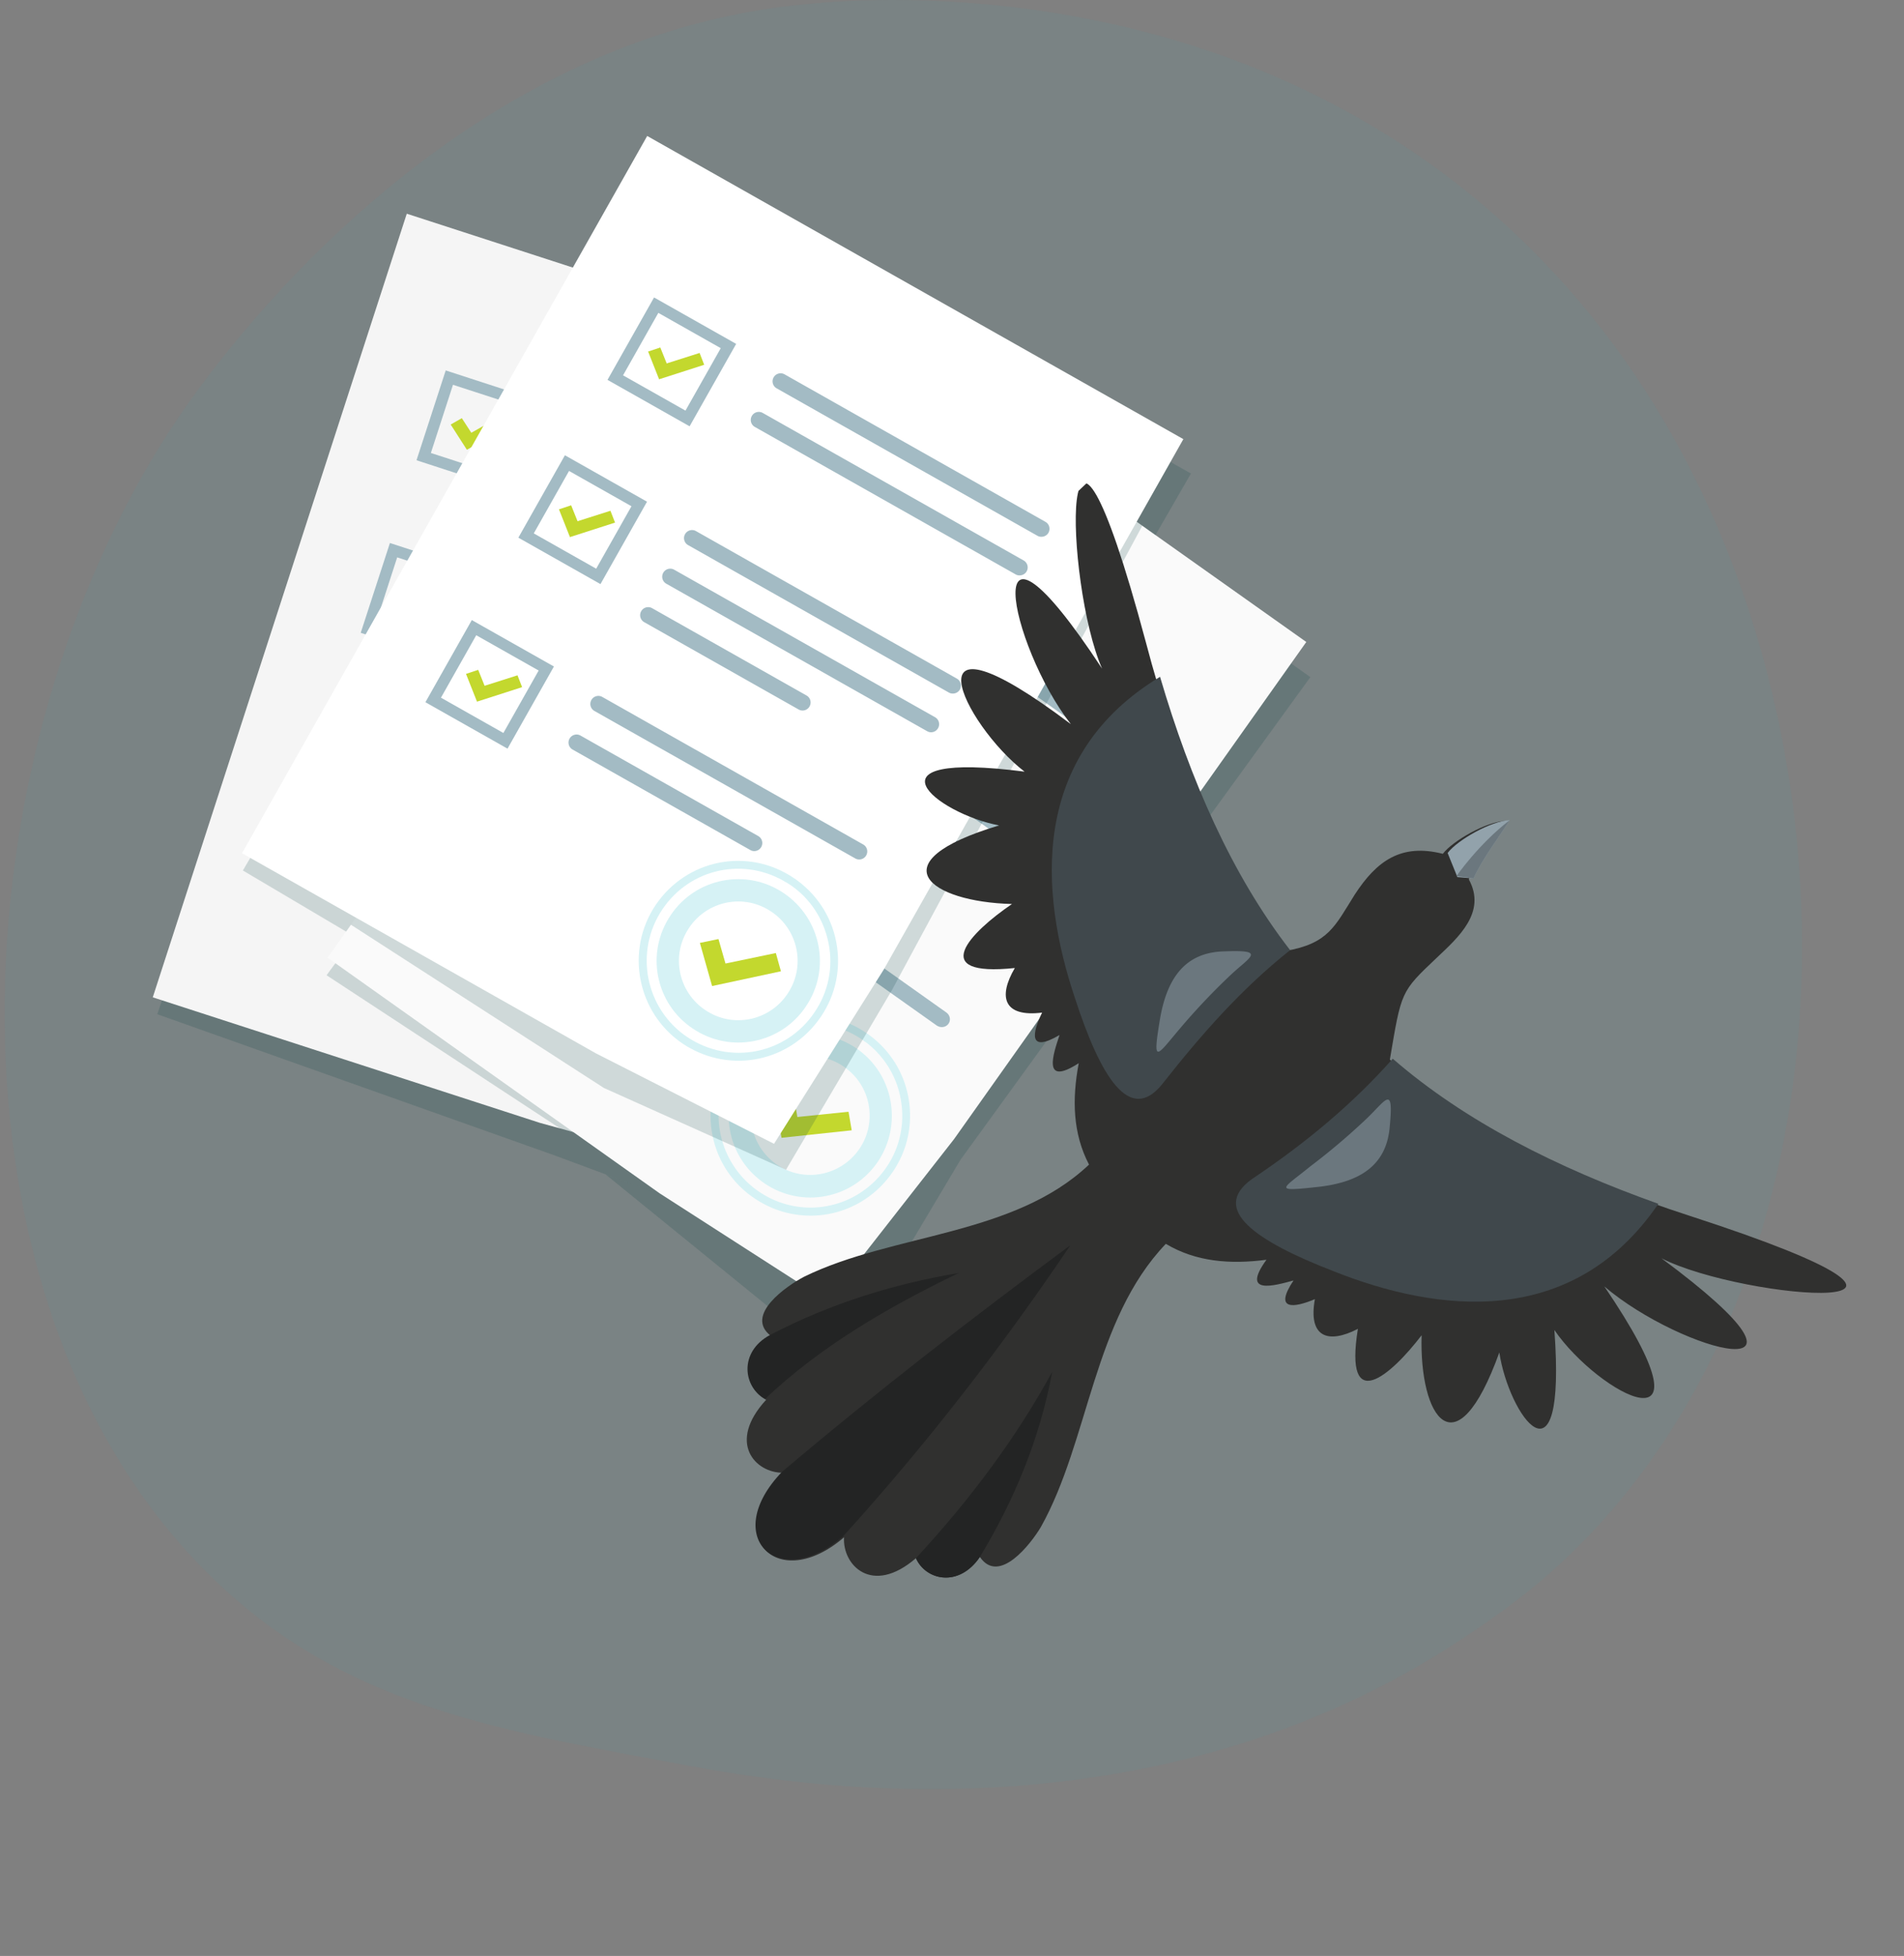 <svg width="411" height="422" viewBox="0 0 411 422" fill="none" xmlns="http://www.w3.org/2000/svg"><rect x="0" y="0" width="411" height="422" fill="#808080" stroke="none"/><path d="M342.324 331.967c-10.099 10.417-19.133 16.553-26.05 21.179-67.486 45.114-144.615 32.108-168.466 27.661-38.474-7.175-70.958-12.23-98.863-37.468-63.404-57.358-60.32-177.006-11.87-251.124 5.741-8.782 54.121-80.587 131.43-90.712 1.895-.25 3.306-.388 4.538-.513 11.953-1.274 86.065-7.964 146.482 42.731 8.646 7.259 22.564 20.348 35.472 40.308 47.19 72.955 47.342 185.995-12.673 247.938z" fill="#38A2B2" fill-opacity=".08"/><g clip-path="url(#a)"><path opacity=".18" d="M160.745 264.519l-41.097-15.26-85.706-30.439L90.907 53.024l126.494 41.024-41.05 121.974-15.606 48.497z" fill="#0E4744"/><path d="M158.073 253.714l-41.549-11.458-83.547-27.08 54.83-169.068 126.438 40.993-40.517 125.078-15.655 41.535z" fill="#F5F5F5"/><path d="M175.579 150.818l-61.536-19.951c-.933-.306-1.431-1.252-1.125-2.185.306-.933 1.252-1.432 2.185-1.125l61.536 19.95c.933.307 1.431 1.252 1.125 2.186-.274.877-1.308 1.4-2.185 1.125zm-2.992 9.079l-61.535-19.951c-.934-.306-1.432-1.251-1.126-2.185.306-.933 1.252-1.432 2.185-1.125l61.536 19.95c.933.307 1.432 1.252 1.126 2.186-.219.909-1.252 1.431-2.186 1.125zm-28.028.905l-36.412-11.801c-.933-.306-1.432-1.252-1.125-2.185.306-.934 1.251-1.432 2.185-1.126l36.412 11.801c.934.306 1.432 1.252 1.126 2.185-.307.934-1.252 1.432-2.186 1.126zm-4.206 31.851l-41.957-13.607c-.933-.306-1.432-1.252-1.125-2.185.306-.934 1.251-1.432 2.185-1.126l41.957 13.607c.934.306 1.432 1.252 1.126 2.185-.275.878-1.252 1.432-2.186 1.126zm22.515-2.767l-61.48-19.919c-.933-.307-1.432-1.252-1.125-2.186.306-.933 1.251-1.431 2.185-1.125l61.535 19.951c.934.306 1.432 1.251 1.126 2.185-.306.933-1.308 1.4-2.241 1.094zm21.747-66.935l-61.535-19.95c-.934-.307-1.432-1.252-1.126-2.186.306-.933 1.252-1.431 2.185-1.125l61.567 19.895c.934.306 1.432 1.252 1.126 2.185-.306.933-1.339 1.456-2.217 1.181zm2.936-9.11L126.016 93.89c-.934-.306-1.432-1.252-1.126-2.186.306-.933 1.252-1.431 2.185-1.125l61.536 19.951c.933.306 1.432 1.252 1.125 2.185-.306.933-1.251 1.432-2.185 1.126zm-78.264-8.234l-19.379-6.305 6.305-19.379 19.379 6.305-6.305 19.379zm-16.28-7.873l14.712 4.773 4.774-14.71-14.712-4.775-4.773 14.712z" fill="#A3BBC4"/><path d="M100.779 97.036l-3.491-5.44 2.4-1.374 2.053 3.153 6.515-3.695 1.492 2.32-8.969 5.037z" fill="#C3D82E"/><path d="M84.636 181.596l-19.38-6.305 6.305-19.378 19.38 6.305-6.305 19.378zm-16.28-7.873l14.712 4.774 4.773-14.711-14.712-4.774-4.773 14.711z" fill="#A3BBC4"/><path d="M76.183 173.057l-3.547-5.472 2.4-1.373 2.053 3.153 6.515-3.695 1.493 2.319-8.914 5.068z" fill="#C3D82E"/><path d="M97.245 142.839l-19.38-6.305 6.305-19.378 19.379 6.305-6.305 19.378zm-16.28-7.873l14.711 4.774 4.774-14.711-14.712-4.774-4.773 14.711z" fill="#A3BBC4"/><path d="M88.768 134.213l-3.579-5.416 2.455-1.342 1.999 3.121 6.514-3.695 1.493 2.319-8.882 5.013z" fill="#C3D82E"/><path d="M148.521 199.998c-9.152-3.254-19.198 1.469-22.54 10.645-3.255 9.152 1.469 19.199 10.646 22.541 9.152 3.255 19.198-1.469 22.54-10.645 3.286-9.208-1.493-19.286-10.646-22.541zm6.13 20.874c-2.382 6.694-9.718 10.146-16.381 7.708-6.695-2.382-10.147-9.718-7.709-16.381 2.381-6.695 9.718-10.146 16.381-7.708 6.607 2.406 10.115 9.774 7.709 16.381z" fill="#D6F2F5"/><path d="M135.968 237.09c-.199-.039-.423-.165-.622-.204-11.155-4.018-17.029-16.337-12.98-27.548 4.049-11.211 16.225-17.091 27.548-12.979 5.394 1.943 9.739 5.873 12.177 11.087 2.438 5.214 2.745 11.067.803 16.461-3.979 10.956-15.804 16.739-26.926 13.183zm12.726-39.355c-10.212-3.337-21.124 2.004-24.748 12.201-3.687 10.309 1.689 21.683 11.998 25.37 10.365 3.719 21.651-1.632 25.37-11.997 1.777-4.971 1.504-10.362-.725-15.163-2.23-4.801-6.246-8.398-11.217-10.175-.279-.158-.479-.197-.678-.236z" fill="#D6F2F5"/><path d="M138.092 223.021l-4.366-8.591 3.792-1.619 2.485 4.872 10.231-4.398 1.826 3.688-13.968 6.048z" fill="#C3D82E"/><path opacity=".18" d="M181.088 294.31l-50.403-40.953 12.448 4.601-19.35-13.665-2.808-.776-50.485-33.106 103.913-141.18 108.454 76.859-75.547 104.174-26.222 44.046z" fill="#0E4744"/><path d="M178.586 280.724l-36.204-23.264-71.671-50.834L173.523 61.652l108.454 76.859-76.051 107.282-27.34 34.931z" fill="#FAFAFA"/><path d="M226.043 187.748l-52.768-37.421c-.776-.586-.98-1.66-.394-2.436.585-.775 1.66-.979 2.435-.394l52.769 37.421c.775.586.98 1.661.394 2.436-.586.775-1.716.948-2.436.394zm-5.571 7.769l-52.768-37.421c-.776-.586-.98-1.66-.394-2.436.586-.775 1.66-.979 2.436-.394l52.768 37.421c.775.586.98 1.661.394 2.436-.53.807-1.66.98-2.436.394zm-27.055-7.472l-31.228-22.149c-.776-.585-.98-1.66-.394-2.435.586-.776 1.66-.98 2.435-.394l31.228 22.149c.776.586.98 1.66.394 2.435-.586.776-1.66.98-2.435.394zm-13.5 29.107l-35.975-25.496c-.776-.586-.98-1.66-.394-2.436.585-.775 1.66-.979 2.435-.394l35.976 25.496c.775.586.98 1.661.394 2.436-.53.807-1.66.98-2.436.394zm22.308 4.124l-52.713-37.389c-.775-.586-.979-1.66-.394-2.436.586-.775 1.661-.979 2.436-.394l52.769 37.421c.775.586.979 1.661.394 2.436-.586.776-1.685.892-2.492.362zm40.736-57.457l-52.745-37.334c-.775-.586-.979-1.66-.393-2.435.585-.776 1.66-.98 2.435-.394l52.769 37.421c.775.586.979 1.66.394 2.436-.61.687-1.685.892-2.46.306zm5.515-7.801l-52.744-37.333c-.776-.586-.98-1.66-.394-2.436.585-.775 1.66-.98 2.435-.394l52.745 37.334c.775.586.979 1.66.393 2.435-.529.807-1.66.98-2.435.394zm-72.239-31.164L159.58 113.08l11.774-16.656 16.657 11.774-11.774 16.656zm-13.203-12.404l12.629 8.982 8.981-12.628-12.629-8.982-8.981 12.628z" fill="#A3BBC4"/><path d="M170.713 114.135l-1.782-6.245 2.761-.578.997 3.587 7.298-1.555.729 2.625-10.003 2.166z" fill="#C3D82E"/><path d="M130.05 190.001l-16.601-11.743 11.774-16.656 16.657 11.774-11.83 16.625zm-13.235-12.349l12.629 8.982 8.981-12.628-12.628-8.982-8.982 12.628z" fill="#A3BBC4"/><path d="M124.526 179.281l-1.782-6.245 2.73-.522.996 3.587 7.298-1.556.729 2.626-9.971 2.11z" fill="#C3D82E"/><path d="M153.622 156.776l-16.657-11.774 11.774-16.656 16.657 11.774-11.774 16.656zm-13.235-12.348l12.629 8.982 8.981-12.628-12.628-8.982-8.982 12.628z" fill="#A3BBC4"/><path d="M148.098 146.057l-1.782-6.245 2.705-.61.997 3.588 7.353-1.525.73 2.626-10.003 2.166z" fill="#C3D82E"/><path d="M185.531 226.668c-7.755-5.858-18.789-4.348-24.678 3.462-5.858 7.754-4.348 18.788 3.463 24.677 7.754 5.859 18.788 4.349 24.677-3.461 5.802-7.786 4.292-18.82-3.462-24.678zm-.415 21.749c-4.283 5.62-12.307 6.765-17.927 2.482-5.621-4.283-6.766-12.307-2.483-17.927 4.283-5.62 12.307-6.765 17.927-2.483 5.652 4.227 6.766 12.307 2.483 17.928z" fill="#D6F2F5"/><path d="M162.444 258.25c-.168-.095-.36-.277-.528-.372-9.473-7.125-11.346-20.65-4.19-30.178 7.212-9.498 20.569-11.464 30.179-4.189 4.597 3.483 7.56 8.551 8.336 14.227.776 5.676-.663 11.354-4.146 15.951-7.061 9.361-20.076 11.374-29.651 4.561zm23.944-33.752c-8.8-6.228-20.772-4.363-27.247 4.222-6.626 8.722-4.87 21.148 3.852 27.775 8.834 6.689 21.149 4.871 27.775-3.851a19.593 19.593 0 0 0 3.793-14.675 19.672 19.672 0 0 0-7.645-13.099c-.224-.127-.392-.222-.528-.372z" fill="#D6F2F5"/><path d="M168.701 245.483l-1.647-9.487 4.133-.394.934 5.396 11.043-1.135.688 4.003-15.151 1.617z" fill="#C3D82E"/><path opacity=".18" d="M169.673 252.377l-39.308-17.642-54.606-35.214-1.052 1.471-22.28-13.182 88.914-151.059 115.737 65.411-7.664 13.299-2.83-2.042-54.003 100.121-22.908 38.837z" fill="#0E4744"/><path d="M167.081 246.781l-38.408-19.494-76.43-43.196 87.462-154.756 115.736 65.41-64.681 114.446-23.679 37.59z" fill="#fff"/><path d="M204.839 149.43l-56.303-31.821a1.727 1.727 0 0 1-.656-2.363 1.727 1.727 0 0 1 2.363-.656l56.302 31.82a1.727 1.727 0 0 1 .657 2.363c-.474.839-1.58 1.099-2.363.657zm-59.304-26.51l56.302 31.821a1.726 1.726 0 0 1 .657 2.362 1.727 1.727 0 0 1-2.363.657l-56.303-31.821a1.726 1.726 0 0 1-.656-2.362 1.727 1.727 0 0 1 2.363-.657zm26.853 30.152l-33.323-18.834a1.726 1.726 0 0 1-.657-2.362 1.727 1.727 0 0 1 2.363-.657l33.323 18.834a1.726 1.726 0 0 1 .656 2.362 1.726 1.726 0 0 1-2.362.657zm-10.427 30.326l-38.355-21.677a1.727 1.727 0 0 1-.657-2.363 1.727 1.727 0 0 1 2.363-.656l38.355 21.677a1.727 1.727 0 0 1 .656 2.363 1.726 1.726 0 0 1-2.362.656zm-.854-15.457l25.215 14.251a1.727 1.727 0 0 1 .657 2.363 1.727 1.727 0 0 1-2.363.656l-56.302-31.82a1.727 1.727 0 0 1-.657-2.363 1.727 1.727 0 0 1 2.363-.656l31.087 17.569zm58.141-44.006l-56.303-31.82a1.727 1.727 0 0 1-.657-2.363 1.727 1.727 0 0 1 2.363-.656l56.303 31.82a1.727 1.727 0 0 1 .656 2.363c-.474.838-1.58 1.099-2.362.656zm4.708-8.33l-56.303-31.82a1.727 1.727 0 0 1-.657-2.364 1.727 1.727 0 0 1 2.363-.656l56.303 31.82a1.727 1.727 0 0 1 .656 2.363c-.474.839-1.58 1.099-2.362.657zm-75.095-23.631l-17.724-10.017 10.048-17.779 17.724 10.017-10.048 17.779zm-14.367-10.997l13.474 7.616 7.616-13.474-13.475-7.616-7.615 13.474z" fill="#A3BBC4"/><path d="M142.272 81.833l-2.37-5.987 2.633-.873 1.378 3.435 7.103-2.256.992 2.552-9.736 3.129z" fill="#C3D82E"/><path d="M109.553 161.525l-17.724-10.017 10.017-17.724 17.724 10.017-10.017 17.724zm-14.367-10.997l13.475 7.615 7.615-13.474-13.475-7.615-7.615 13.474z" fill="#A3BBC4"/><path d="M102.965 151.384l-2.371-5.987 2.633-.873 1.378 3.435 7.103-2.256.992 2.552-9.735 3.129z" fill="#C3D82E"/><path d="M129.618 126.022l-17.724-10.017 10.048-17.779 17.724 10.017-10.048 17.779zm-14.399-10.94l13.475 7.615 7.615-13.474-13.475-7.615-7.615 13.474z" fill="#A3BBC4"/><path d="M123.029 115.881l-2.37-5.987 2.632-.873 1.379 3.435 7.103-2.256.992 2.552-9.736 3.129z" fill="#C3D82E"/><path d="M168.471 192.241c-8.284-5.051-19.145-2.411-24.172 5.961-5.051 8.284-2.41 19.145 5.962 24.172 8.285 5.051 19.146 2.411 24.172-5.961 5.051-8.284 2.379-19.089-5.962-24.172zm1.832 21.69c-3.644 6.055-11.536 8.012-17.56 4.313-6.056-3.644-8.013-11.537-4.314-17.56 3.644-6.055 11.537-8.012 17.561-4.313 6.055 3.644 8.012 11.537 4.313 17.56z" fill="#D6F2F5"/><path d="M148.781 226.037l-.559-.316c-10.154-6.181-13.364-19.429-7.27-29.558 6.212-10.21 19.293-13.513 29.558-7.269 4.882 2.98 8.409 7.703 9.766 13.265 1.357 5.562.516 11.357-2.496 16.294-6.118 10.041-18.823 13.335-28.999 7.584zm20.349-36.005c-9.393-5.309-21.081-2.251-26.669 6.984-5.651 9.347-2.677 21.576 6.67 27.227 9.458 5.715 21.544 2.735 27.227-6.668 2.759-4.49 3.578-9.854 2.287-15.01-1.291-5.156-4.435-9.514-8.956-12.217-.255-.071-.391-.221-.559-.316z" fill="#D6F2F5"/><path d="M153.712 212.743l-2.633-9.307 4.011-.832 1.514 5.282 10.871-2.265 1.094 3.937-14.857 3.185z" fill="#C3D82E"/></g><g clip-path="url(#b)" fill-rule="evenodd" clip-rule="evenodd"><path d="M182.197 331.675c-.386 5.962 6 12.713 15.515 4.511 2.121 4.789 9.28 6.412 13.806-.269 4.141 6.076 11-2.81 13.169-6.462 10.45-18.68 11.233-44.605 26.97-61.092 6.473 3.87 13.869 4.469 21.726 3.432-5.586 7.684 1.685 5.602 5.837 4.472-4.314 6.48.026 5.972 4.615 4.029-1.483 8.199 2.795 9.749 9.28 6.412-3.041 18.867 7.11 10.064 13.757 1.378-.535 17.695 7.336 29.837 16.775 3.718 2.059 13.643 14.508 31.048 11.885-4.847 9.467 13.83 36.42 28.308 10.787-9.405 16.663 14.217 52.62 23.775 12.333-6.072 17.848 9.1 76.404 13.67 6.248-9.108-24.882-8.042-47.008-18.691-64.882-33.763 2.505-14.762 2.293-14.562 10.137-21.982 4.664-4.412 10.8-9.817 6.895-16.917 1.771-4.073 6.06-9.73 7.794-12.569-3.917.107-11.249 4.246-13.394 7.074-8.993-2.286-14.255 1.493-19.006 8.786-4.327 6.891-5.674 10.564-14.99 12.181-14.07-18.27-23.464-41.364-30.114-66.654-19.065-71.11-17.537-12.592-9.441 5.733-27.567-41.88-20.03-5.036-6.745 11.978-36.446-27.484-23.273.03-9.989 10.249-35.695-4.609-19.218 8.987-5.499 11.598-26.601 7.976-14.914 16.508 2.783 16.956-9.041 6.154-18.394 15.802.613 13.811-3.691 6.29-2.381 10.648 5.888 9.621-2.195 4.475-2.943 8.78 3.767 4.832-1.359 4.083-3.84 11.228 4.141 6.076-1.471 7.787-1.283 15.205 2.222 21.883-16.324 15.442-42.252 14.787-61.483 24.184-3.766 1.964-13.019 8.319-7.182 12.791-6.909 3.738-5.698 11.387-1.034 13.77-8.517 9.257-2.33 15.797 3.644 15.742-13.393 13.869-.995 26.126 13.172 13.923z" fill="#30302F"/><path d="M318.086 189.53c1.77-4.073 6.06-9.73 7.793-12.569-3.916.107-11.249 4.246-13.394 7.074l2.108 5.201 3.493.294z" fill="#92A2AB"/><path d="M318.086 189.531c1.77-4.074 6.06-9.731 7.793-12.57-6.746 5.183-11.485 12.065-11.485 12.065l3.692.505z" fill="#6B777E"/><path d="M197.712 336.186c2.121 4.789 9.28 6.412 13.806-.269 7.37-12.168 12.918-25.412 15.623-39.964-7.631 14.015-17.508 27.356-29.429 40.233zm-31.497-48.157c-6.908 3.738-5.698 11.387-1.033 13.77 11.872-11.231 26.338-19.719 41.802-27.153-13.868 2.326-27.587 6.509-40.769 13.383zm2.61 29.512c-13.393 13.869-.995 26.126 13.172 13.923 17.895-19.727 34.18-40.73 49.057-62.798-21.275 15.729-42.151 31.88-62.229 48.875z" fill="#232424"/><path d="M300.641 228.419c15.654 13.574 35.535 23.549 57.336 31.307-18.53 27.124-47.664 23.505-70.251 14.491-16.489-6.388-26.579-13.233-17.525-19.799 11.56-7.738 21.699-16.13 30.44-25.999zm-22.153-23.417c-12.685-16.382-21.542-36.785-28.08-58.983-28.109 16.997-26.111 46.288-18.363 69.34 5.464 16.817 11.739 27.271 18.797 18.596 8.567-10.903 17.308-20.772 27.646-28.953z" fill="#40484C"/><path d="M250.454 219.531c1.484-8.199 5.162-14.077 13.817-14.27 9.279-.383 5.526 1.169 1.286 5.18a143.315 143.315 0 0 0-10.85 11.463c-5.125 6.048-6.01 8.084-4.253-2.373zm34.526 36.496c8.268-1.027 14.342-4.374 15.014-13.005.897-9.243-.861-5.581-5.101-1.57a143.289 143.289 0 0 1-12.046 10.197c-6.124 4.993-8.406 5.553 2.133 4.378z" fill="#6B777E"/></g><defs><clipPath id="a"><path fill="#fff" transform="rotate(29.474 32.554 210.036)" d="M0 0h219v217H0z"/></clipPath><clipPath id="b"><path fill="#fff" transform="rotate(-43.411 352.542 19.557)" d="M0 0h225v239H0z"/></clipPath></defs></svg>